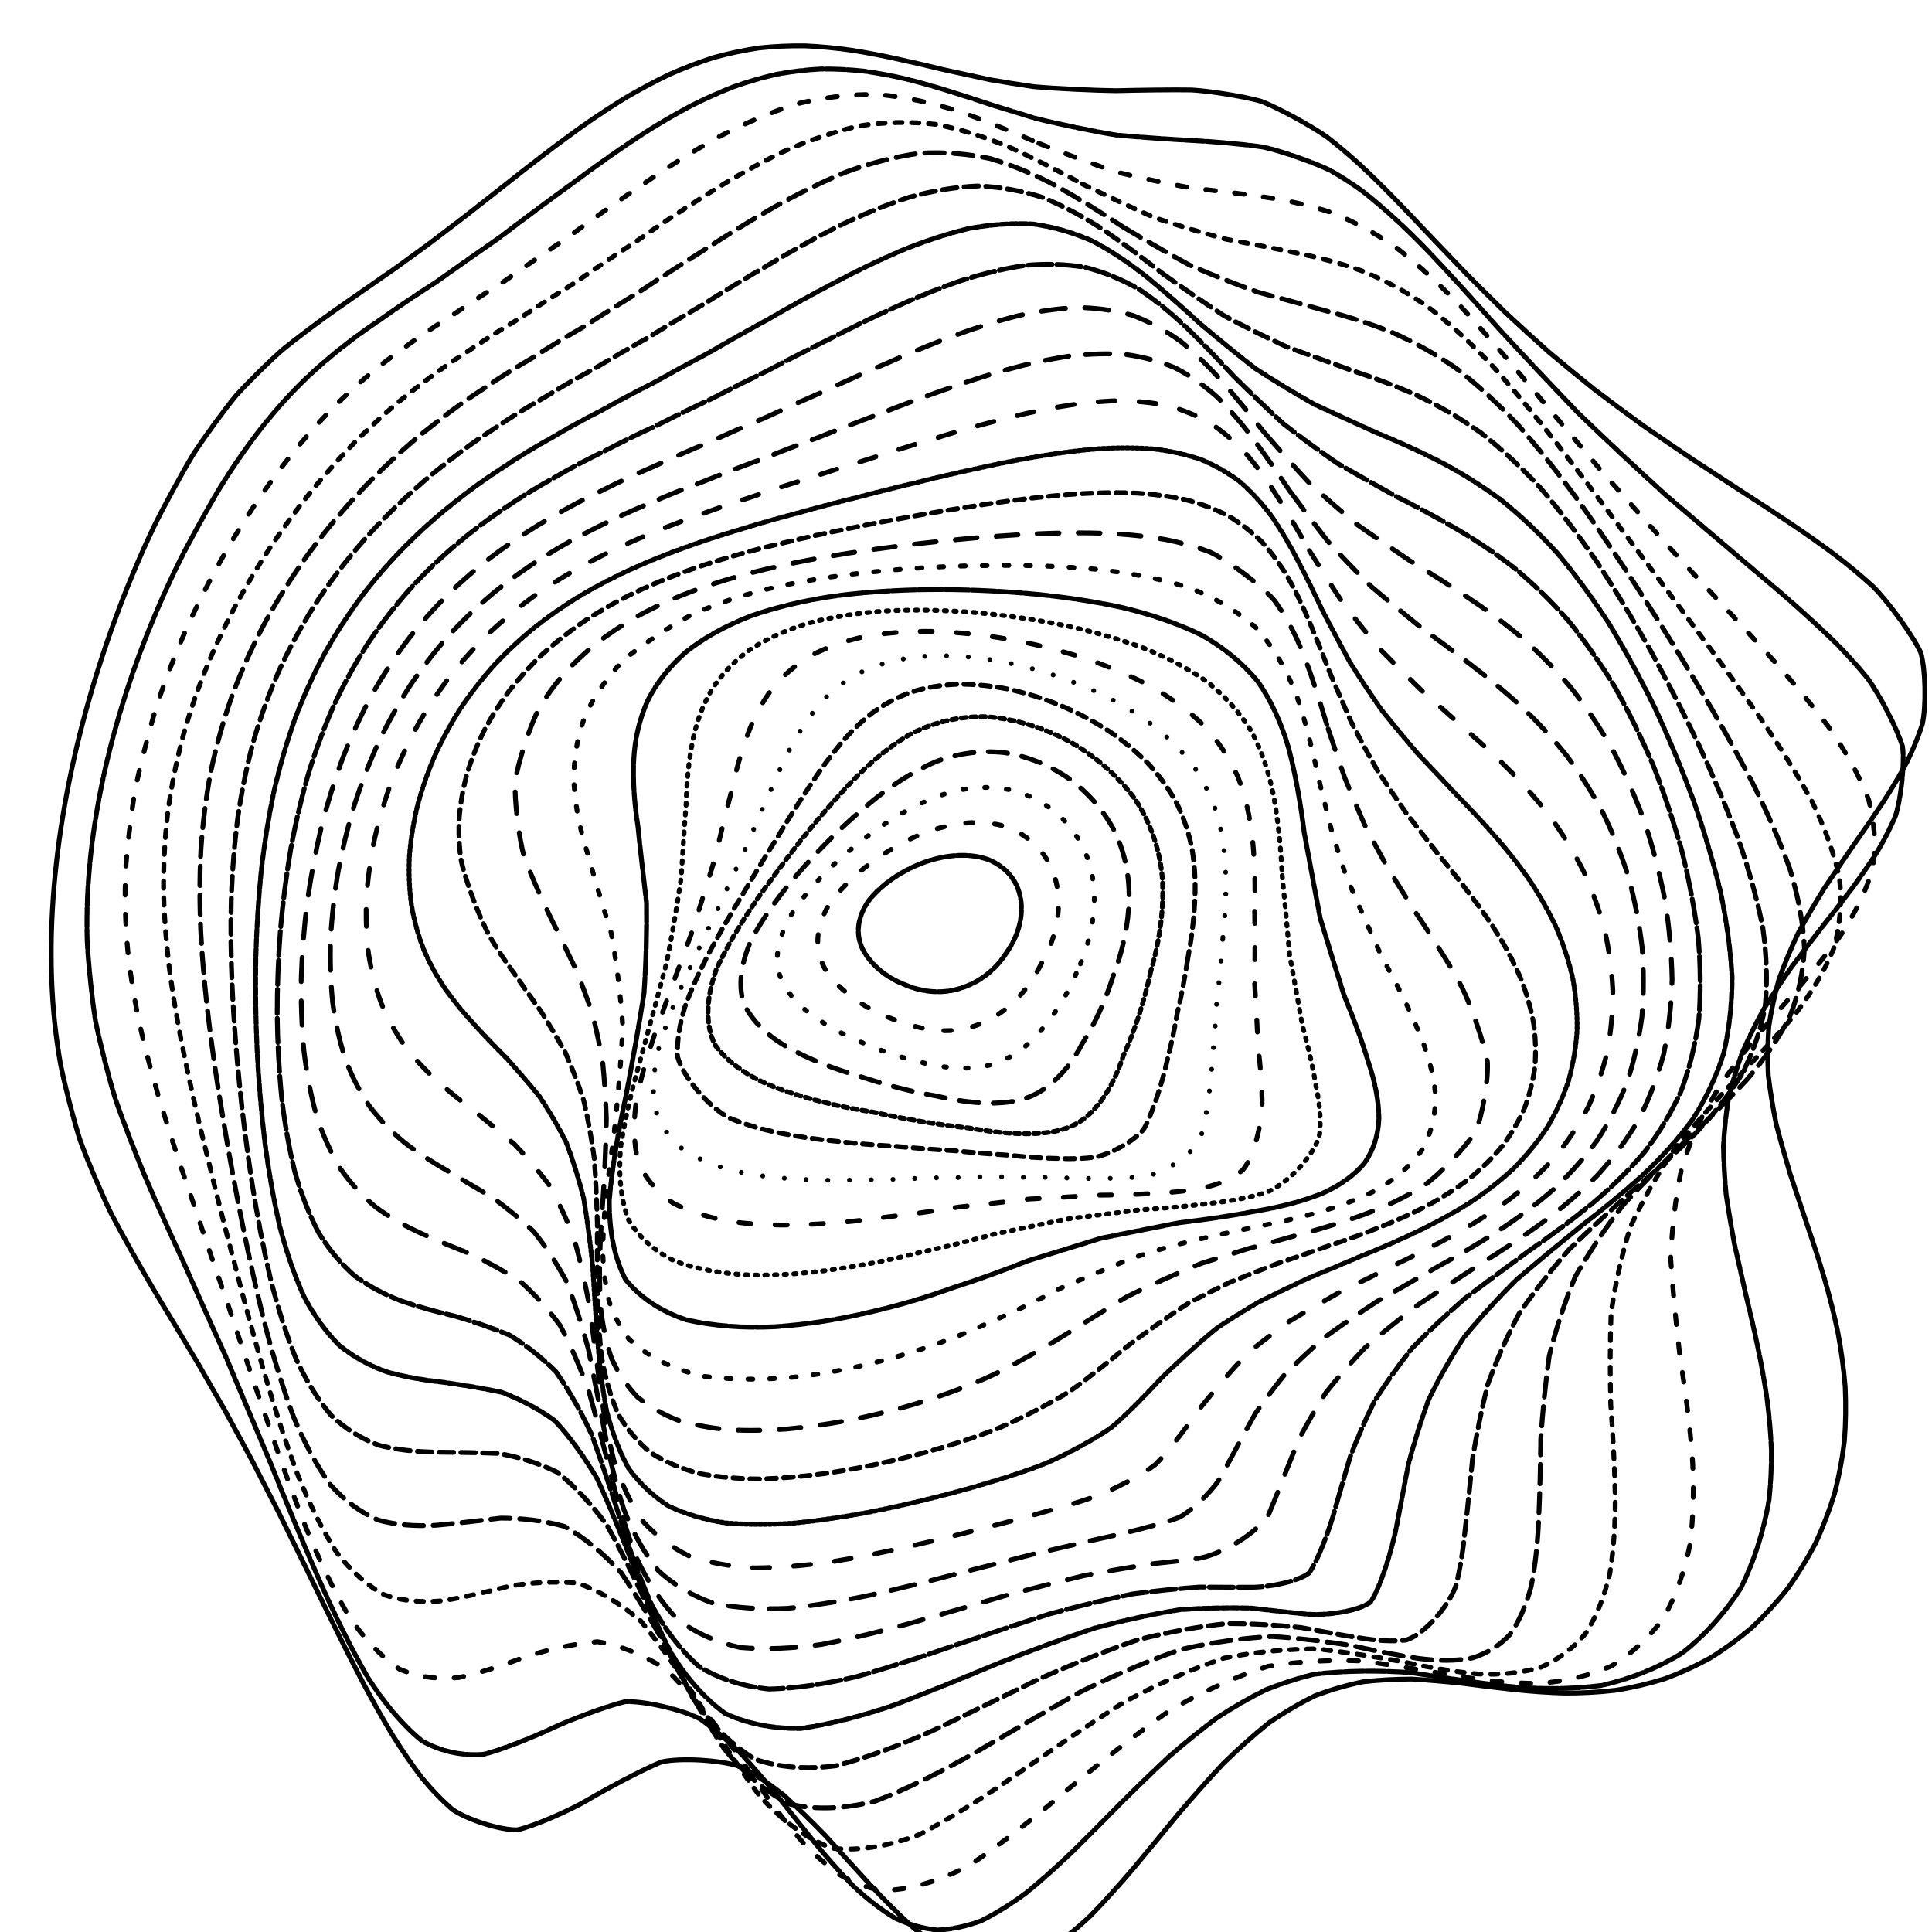 <svg xmlns="http://www.w3.org/2000/svg" version="1.1" xmlns:xlink="http://www.w3.org/1999/xlink" xmlns:svgjs="http://svgjs.dev/svgjs" viewBox="0 0 800 800"><defs><linearGradient x1="50%" y1="0%" x2="50%" y2="100%" id="ccchaos-grad"><stop stop-color="hsl(1.4, 100%, 67%)" stop-opacity="1" offset="0%"></stop><stop stop-color="hsl(167, 52%, 78%)" stop-opacity="1" offset="100%"></stop></linearGradient></defs><g stroke-width="2" stroke="url(#ccchaos-grad)" fill="none" stroke-linecap="round"><path d="M391.01 28.9C397.38 30.3 403.65 31.67 409.81 32.98 415.97 34.04 422.02 35.01 427.95 35.87 436.8 36.69 453.89 37.48 462.14 37.55 470.26 37.35 485.9 37.09 493.44 37.25 500.87 37.66 515.24 39.93 522.21 41.93 529.14 44.58 542.74 51.97 549.46 56.71 554 60.2 558.52 64.01 563.04 68.12 567.66 72.41 572.29 76.96 576.95 81.74 581.74 86.63 586.57 91.71 591.48 96.94 596.53 102.22 601.67 107.61 606.9 113.07 612.3 118.51 617.81 123.98 623.44 129.48 629.24 134.89 635.17 140.29 641.22 145.67 647.45 150.92 653.79 156.13 660.25 161.29 666.85 166.31 673.55 171.27 680.32 176.19 687.2 180.95 694.12 185.67 701.06 190.35 708.03 194.88 714.97 199.4 721.84 203.89 728.67 208.27 735.36 212.65 741.87 217.04 748.24 221.33 754.36 225.65 760.19 230.02 765.78 234.31 771.01 238.66 775.82 243.08 782.3 249.68 792.15 263.26 795.38 270.29 797.35 277.39 797.64 292.17 796.01 299.86 794.36 305.02 792.19 310.3 789.54 315.71 786.63 321.11 783.32 326.64 779.67 332.29 775.92 337.94 771.93 343.71 767.78 349.6 763.72 355.49 759.61 361.5 755.53 367.63 751.72 373.76 748.06 380.01 744.6 386.38 741.58 392.75 738.9 399.18 736.58 405.65 734.79 412.13 733.39 418.66 732.4 425.24 731.95 431.83 731.89 438.48 732.2 445.18 733 451.9 734.12 458.69 735.5 465.53 737.29 472.41 739.25 479.35 741.35 486.36 743.71 493.39 746.11 500.5 748.48 507.68 750.95 514.89 753.3 522.17 755.48 529.51 757.61 536.87 759.48 544.29 761.04 551.75 762.43 559.22 763.45 566.72 764.05 574.22 764.4 581.71 764.3 589.18 763.74 596.61 762.86 603.97 761.5 611.25 759.66 618.42 757.5 625.47 754.86 632.36 751.76 639.05 748.34 645.56 744.5 651.81 740.24 657.77 735.71 663.47 730.81 668.82 725.58 673.79 720.12 678.44 714.37 682.66 708.36 686.42 702.19 689.83 695.81 692.75 689.25 695.17 682.58 697.24 675.79 698.83 668.88 699.92 661.92 700.73 654.9 701.1 647.83 701.07 640.75 700.87 633.66 700.36 626.56 699.59 619.49 698.83 612.45 697.95 605.43 697.02 598.46 696.3 591.54 695.69 584.67 695.27 577.85 695.29 571.09 695.64 564.39 696.4 557.75 697.77 551.17 699.66 544.64 702.12 538.17 705.29 531.75 709.06 525.38 713.44 519.06 718.5 512.78 724.11 506.54 730.22 500.34 736.84 494.16 743.81 488.01 751.03 481.89 758.46 475.79 765.9 469.69 773.22 463.62 780.38 457.55 787.14 451.48 793.36 445.42 799.04 439.36 803.93 433.28 807.92 427.22 811.05 421.14 813.13 415.04 814.09 408.95 814.07 402.84 812.91 396.71 810.63 390.58 807.47 384.43 803.32 378.26 798.29 372.09 792.69 365.98 786.54 359.92 780.03 353.86 773.43 347.86 766.78 341.91 760.25 335.97 754.1 330.09 748.35 324.28 743.11 318.46 738.6 312.72 734.76 307.04 731.66 298.58 728.72 282.03 727.81 273.97 729.55 266 732.74 250.49 741.08 242.97 745.54 235.55 749.84 221.15 756.16 214.18 757.71 207.29 757.86 193.92 753.68 187.44 749.33 183.12 745.61 178.88 741.22 174.73 736.2 170.53 730.71 166.41 724.68 162.36 718.19 158.27 711.36 154.25 704.18 150.29 696.71 146.28 689.06 142.33 681.24 138.44 673.32 134.5 665.35 130.62 657.36 126.79 649.41 122.91 641.54 119.08 633.76 115.32 626.11 111.5 618.62 107.74 611.3 104.05 604.15 100.31 597.21 96.64 590.45 93.05 583.88 89.42 577.52 85.87 571.34 82.41 565.32 78.92 559.51 75.53 553.83 72.24 548.27 68.94 542.89 65.75 537.6 62.69 532.38 58.15 524.77 49.79 509.83 45.98 502.4 42.37 495.03 35.99 480.05 33.24 472.37 30.72 464.63 26.59 448.58 24.99 440.26 24.02 434.67 23.22 428.95 22.6 423.1 22.01 417.24 21.6 411.26 21.37 405.14 21.17 399.02 21.14 392.77 21.3 386.4 21.48 380.03 21.84 373.6 22.37 367.15 22.93 360.69 23.65 354.2 24.54 347.69 25.44 341.19 26.51 334.67 27.74 328.15 28.98 321.64 30.37 315.14 31.91 308.65 33.45 302.19 35.14 295.75 36.97 289.34 38.78 282.98 40.73 276.66 42.8 270.4 44.85 264.19 47.02 258.06 49.31 252.01 51.56 246.03 53.92 240.14 56.38 234.38 58.79 228.69 61.3 223.13 63.9 217.72 67.78 209.8 75.88 194.93 80.09 188.02 84.32 181.43 93.13 169.35 97.72 163.84 102.35 158.61 112.06 149.06 117.16 144.68 122.36 140.39 133.33 132.19 139.12 128.17 145.06 123.98 157.6 115.31 164.21 110.72 168.69 107.45 173.3 104.09 178.03 100.65 182.81 97.01 187.7 93.27 192.71 89.46 197.77 85.46 202.94 81.4 208.21 77.3 213.53 73.06 218.96 68.82 224.48 64.6 230.04 60.32 235.7 56.13 241.44 52.05 247.22 48 253.08 44.14 259.01 40.5 264.98 36.99 271.01 33.76 277.1 30.84 283.21 28.13 289.38 25.78 295.6 23.8 301.84 22.08 308.11 20.76 314.42 19.84 320.75 19.17 327.1 18.89 333.46 18.98 339.85 19.27 346.24 19.88 352.64 20.8 359.04 21.81 365.45 23.04 371.85 24.46 378.25 25.86 384.63 27.35 391 28.9" stroke-dasharray="7 0" transform="rotate(0, 400, 400)" opacity="0.94"></path><path d="M386.03 43.7C392.08 45.11 398.04 46.5 403.91 47.83 412.66 49.42 429.68 51.7 437.95 52.39 446.11 52.62 461.94 52.56 469.61 52.42 477.2 52.22 491.94 52.46 499.13 53.1 506.28 54.14 520.33 57.93 527.27 60.76 531.94 62.98 536.59 65.53 541.22 68.41 550.72 74.82 560.28 82.47 569.97 91.19 580.13 100.47 590.56 110.51 601.33 121.09 612.67 131.74 624.42 142.63 636.56 153.58 649.22 164.21 662.2 174.73 675.36 185.09 688.75 194.96 702.04 204.66 714.99 214.23 727.62 223.32 739.45 232.38 750.17 241.48 755.17 245.9 759.79 250.36 764.01 254.85 769.63 261.52 777.9 275.11 780.45 282.07 781.86 289.06 781.37 303.49 779.53 310.95 777.82 315.95 775.64 321.06 773.03 326.29 770.22 331.5 767.05 336.84 763.58 342.3 760.04 347.75 756.29 353.32 752.4 359.02 748.6 364.71 744.76 370.53 740.94 376.48 737.38 382.42 733.95 388.49 730.69 394.7 727.83 400.91 725.27 407.18 723.03 413.51 721.26 419.84 719.85 426.23 718.79 432.69 718.23 439.15 718.01 445.67 718.12 452.26 718.69 458.86 719.55 465.52 720.65 472.24 722.13 478.98 723.78 485.78 725.58 492.64 727.63 499.5 729.73 506.43 731.83 513.4 734.06 520.37 736.2 527.39 738.2 534.44 740.21 541.48 742 548.54 743.53 555.59 744.95 562.62 746.05 569.63 746.81 576.59 747.36 583.49 747.52 590.33 747.27 597.06 745.98 610.21 742.94 622.73 738.19 634.36 732.3 645.18 724.83 654.76 715.94 662.85 706.17 669.82 695.27 675.1 683.49 678.62 671.21 681.11 658.33 682.07 645.08 681.72 631.69 681.15 618.13 680.04 604.54 678.89 591.04 678.9 577.63 679.9 564.36 682.4 557.79 684.52 551.26 687.15 544.78 690.3 538.35 694.08 531.95 698.4 525.6 703.24 519.3 708.65 513.03 714.52 506.8 720.77 500.62 727.41 494.46 734.3 488.33 741.33 482.23 748.47 476.16 755.54 470.1 762.41 464.07 769.07 458.06 775.29 452.06 780.96 446.07 786.08 440.09 790.44 434.12 793.95 428.16 796.65 422.2 798.37 416.24 799.05 410.28 798.85 404.32 797.6 398.37 795.32 392.41 792.25 386.45 788.28 380.48 783.49 374.52 778.19 368.62 772.38 362.79 766.21 356.95 759.95 351.19 753.62 345.5 747.36 339.8 741.42 334.17 735.8 328.62 730.61 323.07 726.05 317.58 722.08 312.18 718.75 304.11 715.29 288.37 712.91 280.7 713.8 273.12 716.12 258.37 722.98 251.21 726.95 244.12 730.99 230.37 737.61 223.7 739.7 214.8 741 206.22 739.79 197.96 735.98 189.57 730.09 181.45 721.73 173.61 711.24 165.57 699.24 157.77 685.8 150.2 671.38 142.4 656.45 134.82 641.23 127.47 626.06 119.91 611.17 112.6 596.7 105.57 582.78 98.39 569.47 91.55 556.76 85.11 544.58 81.86 538.72 78.73 532.96 75.71 527.3 72.7 521.77 69.81 516.3 67.05 510.9 63.01 502.96 55.69 487.29 52.43 479.49 49.39 471.73 44.18 456.05 42.03 448.06 40.12 440.03 37.23 423.55 36.25 415.08 35.7 409.4 35.33 403.63 35.14 397.76 34.98 391.88 35.01 385.91 35.21 379.84 35.44 373.78 35.85 367.69 36.44 361.58 37.04 355.48 37.82 349.38 38.75 343.27 39.7 337.17 40.81 331.07 42.08 324.99 43.35 318.93 44.76 312.89 46.32 306.89 47.88 300.91 49.57 294.97 51.4 289.09 53.21 283.25 55.14 277.47 57.19 271.77 59.22 266.12 61.35 260.56 63.6 255.1 66.95 247.05 74.08 231.66 77.83 224.37 80.3 219.63 82.86 215.04 85.5 210.61 90.61 201.96 96.04 193.98 101.76 186.69 107.31 179.6 113.19 173.12 119.4 167.21 125.51 161.26 132.01 155.67 138.91 150.36 145.8 144.65 153.15 138.96 160.93 133.16 168.8 126.66 177.15 119.89 185.95 112.8 194.88 104.96 204.27 96.87 214.08 88.65 219.04 84.37 224.1 80.12 229.26 75.93 234.45 71.71 239.73 67.6 245.1 63.64 250.51 59.74 255.99 56.04 261.54 52.58 267.13 49.27 272.78 46.25 278.5 43.54 284.24 41.05 290.03 38.92 295.88 37.16 301.74 35.64 307.65 34.51 313.59 33.77 319.55 33.26 325.54 33.12 331.55 33.34 337.57 33.73 343.61 34.43 349.66 35.41 355.72 36.48 361.78 37.76 367.85 39.21 373.91 40.62 379.97 42.13 386.02 43.7" stroke-dasharray="8 1" transform="rotate(4.04, 400, 400)" opacity="0.18"></path><path d="M381.98 58.5C390.56 60.62 407.36 64.3 415.57 65.74 426.45 66.83 437.02 67.53 447.28 67.93 457.55 67.6 467.53 67.34 477.24 67.38 487.03 67.37 496.61 68.13 506.02 69.85 515.6 72.15 525.12 75.68 534.64 80.47 544.44 86.07 554.37 92.9 564.46 100.83 574.96 109.39 585.74 118.8 596.82 128.87 608.37 139.17 620.24 149.83 632.38 160.69 644.91 171.39 657.6 182.1 670.31 192.73 683.1 202.98 695.63 213.1 707.67 223.08 719.28 232.65 730.01 242.14 739.56 251.61 748.13 260.73 755.14 269.93 760.38 279.27 764.25 288.38 766.16 297.73 766.06 307.37 764.65 316.88 761.42 326.75 756.55 337.02 751 347.22 744.38 357.87 737.06 368.98 733.52 374.52 729.94 380.19 726.38 385.97 723.05 391.76 719.84 397.67 716.78 403.71 714.08 409.75 711.64 415.85 709.48 422.01 707.74 428.16 706.32 434.38 705.21 440.66 704.33 453.22 704.62 466.01 705.93 478.98 708.64 491.96 711.89 505.11 715.37 518.34 719.43 531.52 723.09 544.68 726.07 557.71 728.77 570.52 730.3 583 730.48 594.96 729.84 606.43 727.63 617.12 723.88 626.79 719.13 635.66 712.88 643.28 705.28 649.47 696.82 654.71 687.22 658.47 676.68 660.76 665.6 662.37 653.84 662.85 641.57 662.45 629.08 662.22 616.3 661.85 603.37 661.79 590.44 663.09 577.49 665.54 564.59 669.51 551.81 675.69 539.13 683.73 526.58 693.57 514.18 705.3 501.89 718.17 489.75 731.57 477.71 745.1 465.77 757.66 453.93 768.37 442.15 776.93 430.44 782.29 418.78 783.97 412.96 783.59 407.15 782.27 401.36 780.01 395.56 777.03 389.78 773.24 384 768.7 378.22 763.69 372.52 758.2 366.9 752.38 361.27 746.45 355.72 740.43 350.25 734.46 339.29 723.38 328.64 713.69 318.31 706.02 307.96 701.13 297.92 698.68 288.22 698.47 278.49 700.73 269.08 704.34 260 708.64 250.87 713.66 242.06 718.05 233.56 721.2 224.97 723.35 216.66 723.41 208.64 721.22 200.47 717.24 192.55 710.94 184.86 702.54 176.99 692.6 169.32 681.05 161.87 668.29 154.2 654.75 146.73 640.6 139.49 626.17 132.04 611.7 124.84 597.35 117.92 583.31 110.87 569.65 104.14 556.42 97.8 543.66 91.42 531.36 85.49 519.46 80.06 507.9 74.69 496.7 69.89 485.7 65.69 474.81 61.63 464.13 58.22 453.42 55.49 442.62 52.93 431.91 51.06 421.01 49.91 409.91 49.23 401.56 48.84 384.56 49.12 375.91 49.63 367.23 51.54 349.94 52.92 341.35 54.92 329.93 57.51 318.65 60.66 307.59 63.79 296.6 67.42 285.89 71.51 275.54 75.49 265.33 79.87 255.56 84.6 246.29 89.16 237.21 94.04 228.68 99.21 220.75 104.17 213 109.41 205.83 114.94 199.25 120.27 192.72 125.9 186.67 131.84 181.04 137.66 175.22 143.83 169.63 150.36 164.16 156.86 158.2 163.76 152.16 171.07 145.94 178.41 139.02 186.2 131.83 194.42 124.35 202.72 116.23 211.46 107.95 220.61 99.64 229.86 91.07 239.5 82.83 249.49 75.13 259.58 67.81 270 61.46 280.67 56.3 291.42 52.02 302.41 49.15 313.56 47.78 324.77 47.28 336.11 48.1 347.53 50.07 353.25 51.19 358.99 52.5 364.73 53.97 370.47 55.4 376.22 56.92 381.97 58.49" stroke-dasharray="4 8" transform="rotate(8.08, 400, 400)" opacity="0.66"></path><path d="M379.13 73.29C390.07 75.99 400.78 78.49 411.26 80.64 421.73 81.84 431.98 82.64 441.99 83.14 452.02 82.89 461.86 82.65 471.52 82.62 481.26 82.45 490.89 82.93 500.43 84.24 510.15 86 519.87 88.88 529.64 92.92 539.69 97.72 549.88 103.7 560.25 110.78 570.97 118.53 581.94 127.19 593.15 136.6 604.72 146.36 616.52 156.61 628.48 167.18 640.68 177.75 652.91 188.44 665.02 199.16 677.06 209.63 688.72 220.04 699.78 230.35 710.34 240.31 719.94 250.2 728.36 260.03 735.81 269.55 741.77 279.09 746.06 288.69 749.11 298.06 750.37 307.58 749.81 317.31 748.14 326.89 744.85 336.75 740.1 346.94 734.82 357.04 728.6 367.52 721.77 378.39 715.31 389.23 708.9 400.51 702.87 412.23 698.13 423.96 694.35 435.87 691.65 447.93 690.56 460.01 690.5 472.23 691.35 484.53 693.51 496.82 696.19 509.15 699.12 521.42 702.67 533.58 705.95 545.58 708.69 557.27 711.31 568.68 712.95 579.61 713.46 589.87 713.31 599.63 711.8 608.51 708.9 616.33 705.15 623.46 700.01 629.37 693.59 634 686.39 637.91 678.05 640.59 668.75 642.12 658.9 643.32 648.29 643.75 637.1 643.7 625.62 644.12 613.75 644.73 601.63 645.92 589.42 648.55 577.09 652.4 564.73 657.72 552.41 665.03 540.13 673.95 527.93 684.35 515.82 696.23 503.8 708.88 491.9 721.72 480.09 734.4 468.38 745.94 456.78 755.58 445.23 763.13 433.77 767.68 422.4 768.83 411.06 767.09 399.78 761.99 388.58 753.9 377.39 744.13 366.51 733.03 355.97 721.52 345.41 710.85 335.16 701.3 325.24 693.43 315.29 688.03 305.65 684.78 296.34 683.59 286.98 684.75 277.93 687.3 269.19 690.7 260.38 695.06 251.85 699.14 243.62 702.4 235.28 705.07 227.19 706.08 219.35 705.2 211.36 702.86 203.59 698.41 196.03 691.98 188.28 684.09 180.73 674.53 173.37 663.59 165.81 651.73 158.45 639 151.3 625.71 143.97 612.12 136.88 598.38 130.07 584.69 123.14 571.14 116.53 557.83 110.31 544.86 104.06 532.2 98.24 519.87 92.92 507.89 87.67 496.2 82.96 484.76 78.86 473.52 74.9 462.47 71.57 451.52 68.91 440.62 66.44 429.81 64.65 418.96 63.57 408.05 62.68 397.17 62.49 386.18 63.03 375.1 63.71 364.02 65.07 353.1 67.06 342.39 69.11 331.69 71.75 321.23 74.92 311.06 78.06 300.95 81.69 291.18 85.74 281.81 89.68 272.54 93.99 263.72 98.64 255.41 103.11 247.2 107.88 239.51 112.93 232.36 117.75 225.27 122.85 218.67 128.2 212.53 133.35 206.33 138.77 200.47 144.48 194.88 150.04 189 155.92 183.21 162.12 177.43 168.26 171.13 174.76 164.67 181.64 158 188.52 150.68 195.8 143.1 203.47 135.31 211.2 126.99 219.33 118.61 227.85 110.31 236.44 101.91 245.41 93.92 254.71 86.58 264.09 79.7 273.79 73.82 283.76 69.15 293.79 65.34 304.07 62.9 314.53 61.88 325.04 61.67 335.71 62.69 346.49 64.78 357.29 67.11 368.18 70.03 379.12 73.29" stroke-dasharray="3 4" transform="rotate(12.12, 400, 400)" opacity="0.46"></path><path d="M377.67 88.09C388.09 90.79 398.36 93.32 408.47 95.53 418.57 96.82 428.53 97.74 438.33 98.35 448.16 98.2 457.88 98.02 467.49 97.96 477.2 97.69 486.86 97.95 496.5 98.9 506.3 100.2 516.17 102.48 526.11 105.82 536.29 109.83 546.63 114.96 557.13 121.16 567.92 128.03 578.91 135.85 590.07 144.48 601.49 153.54 613.03 163.19 624.63 173.28 636.34 183.51 647.96 193.98 659.33 204.58 670.53 215.06 681.24 225.57 691.26 236.03 700.74 246.26 709.24 256.44 716.55 266.55 722.96 276.41 727.94 286.25 731.36 296.11 733.68 305.76 734.38 315.5 733.45 325.36 731.57 335.08 728.27 344.99 723.69 355.14 718.69 365.21 712.88 375.56 706.53 386.23 700.55 396.86 694.6 407.84 688.96 419.17 684.48 430.49 680.84 441.92 678.12 453.4 676.84 464.87 676.46 476.39 676.9 487.87 678.55 499.3 680.68 510.64 683.08 521.79 686.12 532.8 688.99 543.49 691.45 553.74 693.9 563.7 695.56 573.05 696.27 581.66 696.48 589.8 695.52 597.04 693.34 603.26 690.44 608.92 686.29 613.49 680.94 616.97 674.89 619.98 667.75 622.04 659.65 623.26 651.01 624.45 641.58 625.22 631.51 625.84 621.1 627.16 610.23 628.9 599.02 631.38 587.66 635.32 576.09 640.46 564.4 646.96 552.7 655.19 540.95 664.76 529.23 675.47 517.56 687.3 505.93 699.56 494.39 711.71 482.91 723.48 471.51 733.98 460.22 742.58 448.98 749.18 437.82 752.98 426.76 753.65 415.73 751.73 404.78 746.78 393.93 739.1 383.08 729.92 372.56 719.47 362.38 708.57 352.17 698.32 342.29 688.96 332.72 681 323.12 675.17 313.83 671.23 304.84 669.15 295.8 669.26 287.04 670.76 278.58 673.21 270.03 676.78 261.74 680.37 253.71 683.49 245.56 686.38 237.65 688.01 229.96 688.11 222.11 687.09 214.46 684.24 207.01 679.59 199.37 673.63 191.91 666.01 184.64 656.97 177.19 646.94 169.92 635.87 162.87 624.02 155.65 611.7 148.68 598.96 141.98 586.05 135.19 573.06 128.71 560.11 122.61 547.33 116.51 534.71 110.83 522.32 105.63 510.21 100.52 498.3 95.94 486.64 91.94 475.22 88.1 463.96 84.87 452.86 82.31 441.91 79.94 431.05 78.24 420.26 77.24 409.54 76.44 398.84 76.33 388.17 76.94 377.53 77.7 366.89 79.12 356.53 81.15 346.46 83.26 336.4 85.92 326.66 89.09 317.27 92.25 307.91 95.86 298.94 99.87 290.39 103.78 281.89 108.04 273.83 112.61 266.25 117.01 258.7 121.69 251.61 126.62 244.98 131.34 238.3 136.31 232.02 141.5 226.09 146.5 219.97 151.75 214.08 157.25 208.34 162.59 202.24 168.22 196.13 174.15 189.96 179.97 183.24 186.13 176.35 192.62 169.25 199.08 161.57 205.91 153.69 213.1 145.67 220.3 137.26 227.88 128.89 235.82 120.72 243.81 112.57 252.15 104.94 260.81 98.03 269.54 91.63 278.57 86.27 287.88 82.11 297.23 78.77 306.84 76.76 316.65 76.08 326.5 76.14 336.53 77.33 346.72 79.52 356.91 81.91 367.24 84.84 377.66 88.08" stroke-dasharray="8 4" transform="rotate(16.16, 400, 400)" opacity="0.90"></path><path d="M377.7 102.88C387.65 105.59 397.51 108.13 407.27 110.38 417.05 111.77 426.73 112.81 436.33 113.54 445.98 113.52 455.57 113.42 465.12 113.38 474.76 113.06 484.41 113.15 494.09 113.82 503.91 114.72 513.82 116.48 523.83 119.17 534.03 122.44 544.38 126.75 554.86 132.07 565.55 138.03 576.39 144.95 587.32 152.69 598.41 160.93 609.54 169.83 620.61 179.27 631.69 188.94 642.56 198.97 653.09 209.23 663.37 219.51 673.09 229.89 682.06 240.32 690.46 250.61 697.89 260.9 704.15 271.15 709.57 281.22 713.66 291.26 716.31 301.3 718 311.17 718.23 321.08 717 331.04 714.98 340.89 711.71 350.85 707.33 360.95 702.63 370.99 697.22 381.22 691.33 391.66 685.81 402.07 680.3 412.72 675.05 423.61 670.84 434.49 667.32 445.35 664.61 456.16 663.17 466.96 662.52 477.67 662.59 488.22 663.76 498.71 665.38 508.98 667.27 518.93 669.81 528.73 672.24 538.1 674.38 546.94 676.61 555.49 678.19 563.39 678.99 570.51 679.18 580.19 673.45 594.44 667.4 599.02 662.39 601.56 656.35 603.42 649.38 604.74 641.9 606.29 633.62 607.7 624.68 609.21 615.38 611.57 605.56 614.51 595.32 618.27 584.9 623.41 574.19 629.68 563.29 637.14 552.32 646.06 541.24 656.03 530.12 666.84 519 678.42 507.88 690.14 496.8 701.51 485.75 712.32 474.76 721.79 463.85 729.37 452.97 735.08 442.17 738.18 431.47 738.43 420.79 736.36 410.18 731.57 399.68 724.31 389.18 715.69 379 705.88 369.15 695.59 359.29 685.79 349.73 676.67 340.47 668.68 331.18 662.54 322.18 658.02 313.47 655.15 304.7 654.29 296.19 654.77 287.94 656.26 279.61 658.95 271.51 661.89 263.65 664.66 255.67 667.49 247.89 669.43 240.32 670.2 232.59 670.17 225.05 668.61 217.69 665.48 210.15 661.23 202.79 655.43 195.6 648.23 188.26 640.07 181.09 630.77 174.14 620.55 167.06 609.74 160.21 598.34 153.64 586.54 147 574.51 140.67 562.32 134.72 550.13 128.78 537.94 123.25 525.85 118.2 513.95 113.25 502.15 108.81 490.55 104.95 479.18 101.24 467.91 98.14 456.84 95.69 445.96 93.43 435.15 91.84 424.49 90.92 413.98 90.21 403.49 90.18 393.12 90.85 382.88 91.68 372.64 93.15 362.75 95.21 353.24 97.35 343.72 100.03 334.57 103.19 325.82 106.35 317.07 109.93 308.72 113.9 300.79 117.77 292.87 121.98 285.36 126.47 278.27 130.81 271.15 135.41 264.42 140.24 258.05 144.87 251.57 149.74 245.37 154.81 239.41 159.68 233.19 164.79 227.1 170.12 221.07 175.28 214.64 180.69 208.14 186.37 201.53 191.94 194.41 197.8 187.11 203.96 179.64 210.06 171.68 216.49 163.6 223.25 155.48 229.99 147.09 237.08 138.86 244.51 130.93 251.95 123.14 259.72 115.94 267.81 109.52 275.93 103.66 284.35 98.84 293.06 95.19 301.78 92.34 310.77 90.73 319.99 90.37 329.22 90.68 338.67 92.04 348.3 94.31 357.93 96.74 367.74 99.67 377.69 102.88" stroke-dasharray="6 3" transform="rotate(20.2, 400, 400)" opacity="0.92"></path><path d="M379.21 117.68C388.73 120.37 398.21 122.93 407.65 125.22 417.1 126.7 426.53 127.85 435.92 128.7 445.36 128.83 454.8 128.84 464.25 128.86 473.77 128.54 483.35 128.54 492.98 128.99 502.74 129.57 512.58 130.88 522.52 133 532.62 135.58 542.82 139.12 553.12 143.59 563.57 148.65 574.09 154.62 584.63 161.44 595.24 168.76 605.8 176.79 616.21 185.42 626.55 194.37 636.59 203.76 646.2 213.47 655.51 223.31 664.21 233.35 672.13 243.51 679.49 253.64 685.88 263.82 691.17 274.01 695.69 284.11 698.97 294.19 700.94 304.26 702.09 314.22 701.92 324.18 700.48 334.16 698.38 344.05 695.18 353.99 691.02 364 686.63 373.95 681.61 384.01 676.18 394.17 671.1 404.32 666.02 414.59 661.14 424.97 657.18 435.36 653.81 445.61 651.12 455.69 649.55 465.75 648.67 475.61 648.4 485.2 649.13 494.73 650.28 503.92 651.69 512.7 653.73 521.34 655.72 529.47 657.5 537.02 660.18 547.66 662.16 564.94 660.86 571.43 657.94 576.82 646.42 584.32 637.97 587.1 631.57 589.27 624.4 591.53 616.54 594.07 608.34 597.52 599.58 601.63 590.36 606.57 580.93 612.76 571.14 619.96 561.1 628.15 550.96 637.51 540.64 647.66 530.21 658.35 519.75 669.51 509.23 680.57 498.71 691.08 488.19 700.91 477.69 709.35 467.24 715.96 456.8 720.82 446.42 723.29 436.11 723.16 425.82 720.99 415.59 716.36 405.45 709.51 395.31 701.45 385.48 692.27 375.95 682.58 366.41 673.25 357.15 664.41 348.19 656.49 339.18 650.11 330.44 645.12 321.97 641.57 313.43 639.84 305.14 639.36 297.08 639.89 288.93 641.66 281 643.84 273.28 646.08 265.44 648.62 257.78 650.59 250.31 651.71 242.7 652.34 235.26 651.74 227.98 649.82 220.55 647.02 213.29 642.83 206.2 637.32 198.97 630.94 191.93 623.4 185.09 614.89 178.16 605.73 171.46 595.85 165.03 585.41 158.57 574.64 152.41 563.53 146.63 552.25 140.87 540.86 135.53 529.43 130.64 518.05 125.87 506.7 121.6 495.45 117.89 484.38 114.34 473.36 111.39 462.51 109.05 451.86 106.93 441.26 105.44 430.83 104.61 420.59 104 410.37 104.04 400.32 104.76 390.45 105.64 380.59 107.15 371.12 109.22 362.06 111.38 352.98 114.06 344.3 117.21 336.03 120.35 327.73 123.9 319.83 127.82 312.32 131.65 304.78 135.8 297.6 140.23 290.79 144.5 283.88 149.03 277.29 153.78 270.97 158.33 264.47 163.11 258.17 168.07 252.02 172.84 245.57 177.83 239.17 183.01 232.76 188.03 225.95 193.27 219.05 198.75 212.02 204.09 204.54 209.71 196.92 215.59 189.17 221.38 181.06 227.48 172.91 233.86 164.8 240.21 156.58 246.88 148.6 253.85 141.01 260.81 133.67 268.09 126.97 275.66 121.1 283.24 115.81 291.12 111.55 299.28 108.42 307.44 106.04 315.87 104.83 324.54 104.77 333.22 105.32 342.13 106.81 351.25 109.14 360.37 111.6 369.69 114.5 379.21 117.68" stroke-dasharray="3 1" transform="rotate(24.24, 400, 400)" opacity="0.51"></path><path d="M382.12 132.48C391.22 135.15 400.34 137.7 409.46 140.02 418.59 141.59 427.75 142.86 436.91 143.84 446.12 144.12 455.36 144.26 464.64 144.37 474 144.1 483.42 144.06 492.9 144.37 502.48 144.71 512.15 145.65 521.88 147.29 531.73 149.27 541.66 152.1 551.62 155.78 561.67 159.96 571.73 165.01 581.73 170.88 591.74 177.23 601.61 184.32 611.25 192.03 620.75 200.11 629.9 208.7 638.55 217.68 646.87 226.87 654.55 236.35 661.45 246.01 667.81 255.75 673.24 265.6 677.63 275.52 681.33 285.41 683.91 295.33 685.29 305.25 685.98 315.11 685.5 324.97 683.9 334.82 681.77 344.62 678.69 354.42 674.77 364.22 670.69 374 666.07 383.8 661.08 393.61 656.43 403.42 651.76 413.26 647.23 423.1 643.52 432.94 640.3 442.54 637.65 451.87 635.99 461.19 634.89 470.2 634.33 478.86 634.67 487.46 635.38 495.64 636.34 503.37 637.9 510.97 639.46 518.03 640.87 524.52 643.13 533.66 645.05 548.46 644.15 554.12 641.94 559.11 632.59 567.1 625.49 570.79 620.08 573.76 613.93 576.97 607.11 580.59 599.96 585.1 592.23 590.29 584.02 596.24 575.59 603.29 566.76 611.18 557.62 619.86 548.36 629.43 538.87 639.52 529.2 649.9 519.49 660.5 509.65 670.79 499.76 680.38 489.86 689.21 479.92 696.66 469.99 702.35 460.06 706.43 450.15 708.31 440.29 707.86 430.43 705.61 420.61 701.16 410.86 694.72 401.1 687.19 391.62 678.63 382.42 669.53 373.2 660.7 364.25 652.19 355.55 644.39 346.82 637.89 338.32 632.53 330.07 628.41 321.75 625.9 313.65 624.54 305.77 624.15 297.79 624.99 290.01 626.34 282.42 627.92 274.72 629.98 267.18 631.74 259.81 632.93 252.32 633.91 244.99 633.94 237.81 632.91 230.5 631.24 223.36 628.37 216.38 624.33 209.3 619.55 202.39 613.66 195.7 606.8 188.94 599.31 182.41 591.02 176.16 582.08 169.89 572.74 163.94 562.94 158.34 552.82 152.8 542.51 147.66 532.01 142.97 521.45 138.4 510.83 134.32 500.22 130.78 489.69 127.41 479.17 124.61 468.76 122.41 458.51 120.42 448.29 119.05 438.22 118.32 428.33 117.79 418.46 117.9 408.77 118.67 399.27 119.6 389.77 121.13 380.67 123.2 371.98 125.37 363.27 128.03 354.95 131.14 347 134.25 339.03 137.76 331.41 141.62 324.14 145.4 316.8 149.49 309.77 153.84 303.03 158.06 296.17 162.52 289.54 167.18 283.1 171.67 276.46 176.37 269.93 181.24 263.48 185.93 256.73 190.81 249.97 195.88 243.17 200.77 236 205.87 228.74 211.18 221.36 216.35 213.62 221.76 205.79 227.41 197.9 232.95 189.77 238.77 181.68 244.84 173.74 250.86 165.8 257.16 158.19 263.74 151.06 270.29 144.24 277.14 138.11 284.26 132.83 291.38 128.13 298.77 124.44 306.44 121.82 314.1 119.9 322.03 119.06 330.22 119.28 338.39 120.03 346.82 121.65 355.47 124.02 364.12 126.48 373 129.35 382.11 132.47" stroke-dasharray="10 2" transform="rotate(28.28, 400, 400)" opacity="0.26"></path><path d="M386.21 147.27C394.92 149.91 403.68 152.45 412.47 154.79 421.28 156.44 430.14 157.81 439.04 158.93 447.97 159.37 456.96 159.67 466.01 159.9 475.11 159.71 484.28 159.69 493.5 159.93 502.8 160.1 512.17 160.77 521.57 162.01 531.05 163.49 540.55 165.7 550.05 168.66 559.57 172.04 569.04 176.21 578.39 181.14 587.68 186.53 596.77 192.63 605.57 199.37 614.18 206.49 622.39 214.15 630.07 222.27 637.41 230.64 644.1 239.36 650.03 248.34 655.45 257.46 659.99 266.76 663.57 276.18 666.55 285.65 668.5 295.18 669.39 304.74 669.7 314.3 668.99 323.87 667.3 333.42 665.18 342.95 662.25 352.47 658.58 361.95 654.82 371.41 650.59 380.85 646.02 390.24 641.78 399.62 637.5 408.96 633.32 418.21 629.86 427.47 626.8 436.41 624.19 445.02 622.46 453.61 621.2 461.82 620.39 469.64 620.38 477.4 620.69 484.72 621.23 491.56 622.9 501.42 626.31 518.3 627.39 525.27 626.77 536.84 617.99 551.34 612.06 556.18 607.53 560.03 602.29 564.21 596.41 568.84 590.24 574.32 583.5 580.41 576.26 587.18 568.81 594.86 560.94 603.2 552.71 612.11 544.36 621.65 535.72 631.5 526.86 641.39 517.94 651.3 508.85 660.74 499.64 669.39 490.41 677.23 481.1 683.71 471.75 688.53 462.39 691.89 453.01 693.25 443.63 692.53 434.26 690.22 424.88 685.96 415.54 679.92 406.2 672.92 397.09 664.96 388.23 656.46 379.35 648.13 370.69 639.99 362.27 632.37 353.81 625.83 345.56 620.21 337.52 615.64 329.43 612.47 321.52 610.31 313.8 609.07 306.01 609 298.38 609.5 290.92 610.34 283.37 611.78 275.97 613.13 268.72 614.15 261.37 615.18 254.16 615.53 247.11 615.07 239.95 614.2 232.95 612.35 226.12 609.49 219.2 606.06 212.47 601.62 205.96 596.25 199.4 590.33 193.07 583.59 187.03 576.16 180.99 568.32 175.26 559.93 169.88 551.11 164.57 542.05 159.66 532.7 155.19 523.16 150.84 513.5 146.97 503.75 143.62 493.98 140.45 484.17 137.82 474.4 135.77 464.71 133.92 455.03 132.67 445.45 132.03 436.01 131.6 426.58 131.77 417.3 132.58 408.18 133.54 399.06 135.08 390.31 137.15 381.92 139.3 373.52 141.93 365.46 144.99 357.74 148.06 349.97 151.51 342.51 155.3 335.33 159.02 328.08 163.04 321.06 167.31 314.26 171.47 307.33 175.85 300.55 180.43 293.9 184.86 287.03 189.47 280.23 194.26 273.45 198.88 266.39 203.67 259.3 208.64 252.15 213.43 244.7 218.42 237.17 223.59 229.57 228.62 221.7 233.86 213.8 239.32 205.93 244.66 197.92 250.24 190.05 256.06 182.41 261.8 174.87 267.8 167.74 274.05 161.15 280.25 154.92 286.73 149.42 293.47 144.75 300.18 140.66 307.16 137.52 314.4 135.41 321.63 133.92 329.12 133.43 336.86 133.91 344.59 134.83 352.57 136.55 360.8 138.94 369.02 141.38 377.49 144.21 386.2 147.27" stroke-dasharray="10 8" transform="rotate(32.32, 400, 400)" opacity="0.36"></path><path d="M391.22 162.07C399.55 164.66 407.95 167.18 416.4 169.53 424.86 171.24 433.39 172.72 441.97 173.96 450.57 174.58 459.25 175.03 467.97 175.4 476.74 175.35 485.57 175.39 494.43 175.61 503.34 175.7 512.29 176.18 521.24 177.13 530.23 178.21 539.2 179.9 548.1 182.24 556.99 184.9 565.77 188.27 574.37 192.33 582.87 196.78 591.12 201.92 599.03 207.67 606.73 213.79 613.99 220.46 620.72 227.61 627.1 235.04 632.85 242.86 637.87 251 642.42 259.33 646.17 267.89 649.03 276.62 651.37 285.45 652.79 294.4 653.29 303.4 653.29 312.46 652.42 321.54 650.68 330.61 648.63 339.71 645.86 348.78 642.46 357.79 639.02 366.82 635.17 375.78 631.02 384.65 627.16 393.53 623.26 402.31 619.41 410.96 616.19 419.61 613.29 427.91 610.75 435.83 608.97 443.74 607.58 451.26 606.55 458.35 606.24 465.41 606.2 472.03 606.35 478.19 607.4 487.11 609.74 502.54 610.5 509.1 610.93 515.3 609.01 526.36 606.4 531.62 602.78 537.43 591.81 550.76 584.55 558.83 579.27 565.09 573.44 571.89 567.11 579.24 560.58 587.3 553.63 595.83 546.3 604.73 538.84 614.05 531.06 623.45 523.03 632.72 514.92 641.84 506.6 650.38 498.12 658.07 489.61 664.94 480.96 670.5 472.23 674.51 463.49 677.21 454.68 678.12 445.82 677.16 436.97 674.83 428.09 670.77 419.19 665.12 410.29 658.64 401.58 651.26 393.07 643.35 384.56 635.53 376.23 627.79 368.09 620.43 359.92 613.92 351.93 608.15 344.12 603.23 336.26 599.52 328.57 596.69 321.03 594.67 313.44 593.74 305.98 593.4 298.68 593.46 291.3 594.19 284.06 594.98 276.96 595.64 269.77 596.48 262.73 596.87 255.83 596.69 248.86 596.29 242.04 595.13 235.39 593.15 228.68 590.75 222.16 587.49 215.86 583.4 209.54 578.85 203.45 573.53 197.64 567.51 191.86 561.11 186.39 554.12 181.26 546.64 176.22 538.91 171.56 530.79 167.32 522.38 163.22 513.84 159.58 505.09 156.44 496.23 153.47 487.3 151.02 478.32 149.13 469.33 147.43 460.33 146.3 451.36 145.76 442.45 145.42 433.56 145.65 424.73 146.49 416.02 147.48 407.31 149.02 398.9 151.05 390.79 153.18 382.67 155.77 374.82 158.76 367.25 161.77 359.63 165.15 352.25 168.85 345.08 172.5 337.83 176.43 330.76 180.62 323.83 184.7 316.77 189 309.81 193.5 302.91 197.85 295.83 202.39 288.76 207.1 281.69 211.64 274.39 216.35 267.06 221.23 259.67 225.94 252.06 230.83 244.4 235.88 236.73 240.8 228.89 245.9 221.09 251.19 213.39 256.37 205.66 261.76 198.15 267.36 190.95 272.88 183.93 278.62 177.37 284.6 171.39 290.52 165.81 296.69 160.95 303.09 156.91 309.46 153.42 316.08 150.83 322.95 149.19 329.79 148.11 336.89 147.94 344.24 148.64 351.57 149.72 359.15 151.5 366.98 153.9 374.8 156.32 382.88 159.08 391.21 162.06" stroke-dasharray="10 7" transform="rotate(36.36, 400, 400)" opacity="0.12"></path><path d="M396.82 176.86C404.77 179.4 412.79 181.89 420.86 184.23 428.95 186.01 437.11 187.58 445.31 188.93 453.54 189.71 461.83 190.34 470.15 190.87 478.51 190.97 486.9 191.11 495.3 191.38 503.73 191.46 512.16 191.83 520.55 192.57 528.95 193.36 537.29 194.65 545.51 196.47 553.68 198.53 561.7 201.2 569.49 204.48 577.16 208.08 584.54 212.3 591.54 217.1 598.33 222.23 604.67 227.9 610.47 234.05 615.95 240.48 620.82 247.32 625 254.52 628.78 261.91 631.81 269.59 634.05 277.49 635.85 285.51 636.84 293.7 637.01 301.99 636.79 310.36 635.81 318.79 634.09 327.23 632.12 335.72 629.55 344.2 626.43 352.63 623.3 361.08 619.81 369.47 616.06 377.76 612.58 386.06 609.03 394.25 605.5 402.28 602.52 410.32 599.78 418 597.33 425.31 595.53 432.61 594.03 439.53 592.83 446.05 592.08 455.61 592.19 472.66 592.67 480.2 593.49 487.39 594.09 500.34 593.5 506.34 592.34 512.57 587.11 525.63 582.93 532.91 579.75 538.38 575.99 544.2 571.69 550.43 567.18 557.26 562.15 564.53 556.65 572.21 550.98 580.4 544.88 588.89 538.4 597.56 531.8 606.45 524.86 615.27 517.64 623.8 510.34 632.06 502.79 639.68 495.05 646.4 487.27 652.34 479.32 657.03 471.24 660.3 463.14 662.4 454.93 662.91 446.64 661.76 438.34 659.44 429.98 655.59 421.55 650.33 413.13 644.34 404.86 637.53 396.74 630.2 388.61 622.9 380.63 615.6 372.8 608.53 364.95 602.14 357.25 596.32 349.69 591.17 342.1 587.03 334.64 583.64 327.32 580.95 319.95 579.25 312.71 578.11 305.6 577.4 298.43 577.38 291.38 577.52 284.47 577.67 277.5 578.13 270.66 578.33 263.96 578.15 257.22 577.93 250.62 577.15 244.2 575.73 237.74 574.06 231.48 571.68 225.43 568.58 219.38 565.15 213.57 561.02 208.03 556.22 202.54 551.12 197.35 545.43 192.51 539.22 187.75 532.77 183.37 525.88 179.39 518.64 175.56 511.25 172.16 503.58 169.24 495.7 166.49 487.75 164.23 479.64 162.5 471.45 160.96 463.22 159.96 454.94 159.51 446.65 159.25 438.35 159.54 430.05 160.4 421.78 161.41 413.51 162.93 405.46 164.93 397.63 167.02 389.79 169.54 382.14 172.45 374.7 175.39 367.21 178.68 359.88 182.27 352.71 185.83 345.46 189.67 338.31 193.75 331.26 197.74 324.1 201.95 316.98 206.35 309.89 210.62 302.65 215.08 295.41 219.69 288.16 224.16 280.73 228.79 273.28 233.57 265.81 238.21 258.2 243 250.58 247.95 243.01 252.77 235.37 257.75 227.83 262.91 220.47 267.95 213.17 273.18 206.15 278.6 199.5 283.93 193.09 289.46 187.18 295.21 181.86 300.88 176.95 306.79 172.76 312.91 169.35 318.98 166.45 325.29 164.39 331.83 163.19 338.34 162.48 345.09 162.59 352.08 163.49 359.05 164.69 366.26 166.52 373.72 168.9 381.16 171.27 388.86 173.96 396.81 176.86" stroke-dasharray="7 10" transform="rotate(40.4, 400, 400)" opacity="0.84"></path><path d="M402.63 191.66C410.18 194.13 417.81 196.57 425.48 198.9 433.16 200.72 440.9 202.37 448.67 203.83 456.47 204.77 464.3 205.57 472.15 206.26 480.01 206.54 487.89 206.82 495.75 207.18 503.61 207.32 511.44 207.66 519.19 208.29 526.93 208.88 534.55 209.88 542.03 211.31 549.44 212.88 556.65 214.97 563.6 217.59 570.42 220.44 576.92 223.84 583.03 227.77 588.94 231.97 594.39 236.68 599.32 241.86 603.97 247.28 608.04 253.13 611.47 259.34 614.56 265.74 616.98 272.46 618.68 279.43 620.03 286.54 620.67 293.85 620.6 301.3 620.23 308.85 619.19 316.49 617.52 324.19 615.68 331.94 613.31 339.72 610.47 347.47 607.66 355.25 604.52 362.99 601.15 370.64 598.02 378.31 594.81 385.87 591.6 393.31 588.84 400.74 586.27 407.85 583.91 414.63 582.11 421.4 580.55 427.83 579.21 433.92 578.1 442.87 577.26 459.15 577.24 466.55 577.56 473.77 577.5 487.4 576.8 494.06 575.71 501.07 571.15 516.04 567.57 524.33 564.87 530.39 561.67 536.76 557.97 543.46 554.12 550.63 549.8 558.11 545.03 565.86 540.12 573.94 534.79 582.17 529.1 590.42 523.29 598.74 517.14 606.83 510.7 614.54 504.18 621.91 497.39 628.58 490.38 634.38 483.33 639.42 476.08 643.31 468.66 645.9 461.22 647.47 453.63 647.63 445.93 646.34 438.22 644.04 430.39 640.41 422.48 635.53 414.57 630.02 406.76 623.77 399.06 617.01 391.36 610.24 383.76 603.39 376.28 596.66 368.79 590.47 361.41 584.68 354.14 579.41 346.86 574.97 339.67 571.14 332.61 567.9 325.51 565.53 318.52 563.66 311.65 562.22 304.74 561.45 297.94 560.9 291.26 560.46 284.55 560.4 277.96 560.23 271.52 559.84 265.05 559.55 258.72 558.87 252.57 557.72 246.41 556.47 240.44 554.66 234.69 552.26 228.95 549.65 223.45 546.44 218.23 542.64 213.06 538.61 208.19 534.03 203.64 528.93 199.2 523.64 195.11 517.89 191.42 511.75 187.86 505.47 184.72 498.86 182.04 491.98 179.51 485.01 177.45 477.82 175.89 470.45 174.51 463.05 173.63 455.51 173.28 447.88 173.1 440.23 173.44 432.5 174.31 424.71 175.32 416.93 176.82 409.27 178.77 401.74 180.8 394.21 183.25 386.79 186.06 379.5 188.91 372.17 192.09 364.94 195.57 357.79 199.02 350.58 202.74 343.43 206.7 336.32 210.59 329.13 214.68 321.95 218.97 314.78 223.15 307.51 227.5 300.22 232.01 292.94 236.4 285.54 240.94 278.15 245.62 270.78 250.18 263.33 254.88 255.94 259.72 248.66 264.44 241.38 269.32 234.26 274.35 227.39 279.27 220.64 284.36 214.22 289.61 208.22 294.78 202.49 300.14 197.28 305.68 192.66 311.15 188.44 316.82 184.91 322.69 182.11 328.51 179.77 334.54 178.2 340.78 177.41 346.99 177.04 353.43 177.4 360.08 178.45 366.71 179.75 373.57 181.6 380.66 183.94 387.75 186.25 395.06 188.86 402.62 191.65" stroke-dasharray="1 1" transform="rotate(44.44, 400, 400)" opacity="0.86"></path><path d="M408.26 206.45C415.41 208.85 422.61 211.23 429.84 213.53 437.07 215.38 444.35 217.09 451.65 218.65 458.95 219.74 466.27 220.7 473.58 221.56 480.89 222.02 488.19 222.47 495.43 222.96 502.67 223.2 509.83 223.59 516.89 224.18 523.91 224.68 530.79 225.49 537.49 226.65 544.1 227.87 550.49 229.51 556.6 231.59 562.58 233.82 568.22 236.53 573.49 239.71 578.55 243.08 583.18 246.92 587.32 251.19 591.21 255.67 594.56 260.55 597.34 265.8 599.83 271.22 601.72 276.96 602.99 282.97 603.98 289.12 604.35 295.5 604.1 302.06 603.63 308.71 602.58 315.49 601 322.37 599.3 329.31 597.16 336.31 594.6 343.32 592.09 350.36 589.3 357.4 586.28 364.4 583.49 371.4 580.61 378.35 577.69 385.2 575.16 392.05 572.76 398.64 570.51 404.95 568.73 411.27 567.12 417.31 565.69 423.08 564.29 431.63 562.63 447.54 562.14 455.01 562 462.44 561.24 476.98 560.36 484.31 559.23 492.05 555.07 508.6 551.92 517.61 549.59 524.05 546.83 530.74 543.63 537.67 540.32 544.92 536.58 552.36 532.44 559.94 528.19 567.71 523.55 575.48 518.55 583.15 513.46 590.75 508.04 598.05 502.32 604.88 496.53 611.33 490.47 617.08 484.16 621.98 477.82 626.18 471.25 629.33 464.49 631.32 457.71 632.42 450.76 632.29 443.65 630.89 436.54 628.64 429.29 625.23 421.91 620.74 414.54 615.7 407.22 609.97 399.98 603.78 392.73 597.54 385.56 591.16 378.47 584.82 371.37 578.88 364.36 573.21 357.43 567.92 350.49 563.3 343.64 559.15 336.88 555.49 330.11 552.56 323.42 550.07 316.84 547.97 310.24 546.5 303.74 545.27 297.36 544.21 290.95 543.56 284.67 542.9 278.53 542.15 272.38 541.59 266.38 540.78 260.55 539.65 251.92 537.77 235.73 531.66 228.27 527.3 223.45 524.08 218.92 520.36 214.7 516.18 210.59 511.85 206.82 507.08 203.43 501.91 200.16 496.62 197.29 490.98 194.85 485.02 192.55 478.99 190.7 472.68 189.31 466.13 188.09 459.55 187.33 452.76 187.07 445.8 186.96 438.82 187.34 431.7 188.22 424.43 189.23 417.17 190.69 409.94 192.57 402.77 194.54 395.6 196.9 388.47 199.6 381.39 202.34 374.29 205.4 367.22 208.74 360.19 212.07 353.12 215.65 346.06 219.47 339.02 223.23 331.92 227.2 324.82 231.34 317.73 235.41 310.57 239.65 303.42 244.03 296.28 248.32 289.1 252.75 281.95 257.32 274.86 261.78 267.77 266.38 260.78 271.1 253.94 275.73 247.18 280.49 240.64 285.39 234.37 290.19 228.28 295.15 222.56 300.25 217.27 305.27 212.26 310.46 207.77 315.8 203.87 321.08 200.33 326.54 197.44 332.18 195.22 337.77 193.41 343.54 192.29 349.51 191.86 355.44 191.79 361.57 192.35 367.9 193.52 374.21 194.89 380.73 196.74 387.46 199.02 394.17 201.26 401.11 203.76 408.25 206.45" stroke-dasharray="4 3" transform="rotate(48.48, 400, 400)" opacity="0.82"></path><path d="M413.34 221.25C420.06 223.56 426.8 225.86 433.56 228.11 440.32 229.98 447.09 231.74 453.86 233.38 460.63 234.59 467.39 235.71 474.11 236.73 480.82 237.39 487.49 238.02 494.07 238.66 500.64 239.04 507.1 239.52 513.43 240.15 519.71 240.65 525.83 241.38 531.74 242.37 540.35 244.02 556.02 249.2 562.91 252.84 569.14 257.07 579.09 267.74 582.67 274.1 585.39 281 587.82 296.44 587.55 304.83 587.03 310.57 586.02 316.49 584.56 322.53 583.02 328.63 581.1 334.82 578.82 341.08 576.61 347.37 574.14 353.7 571.47 360.03 568.99 366.37 566.41 372.71 563.78 379.01 561.47 385.31 559.24 391.43 557.11 397.34 554.57 406.13 550.64 422.78 549.18 430.71 548.28 438.56 546.82 453.87 546.05 461.47 545.36 469.29 543.02 485.49 541.19 494.02 539.87 500.01 538.21 506.16 536.19 512.49 534.12 519.07 531.68 525.83 528.88 532.72 525.99 539.82 522.73 547 519.12 554.19 515.42 561.45 511.37 568.61 506.98 575.57 502.53 582.37 497.76 588.81 492.69 594.75 487.58 600.28 482.18 605.14 476.54 609.19 470.87 612.62 464.96 615.1 458.84 616.56 452.71 617.26 446.38 616.89 439.88 615.42 433.37 613.25 426.7 610.07 419.88 605.94 413.07 601.35 406.27 596.15 399.52 590.51 392.76 584.8 386.05 578.91 379.39 572.99 372.73 567.35 366.13 561.88 359.59 556.67 353.05 551.98 346.58 547.65 340.18 543.69 333.78 540.33 327.46 537.34 321.22 534.68 314.99 532.58 308.84 530.72 302.81 529.05 296.77 527.8 290.85 526.6 285.07 525.39 276.48 523.87 260.15 520.09 252.48 517.53 245.1 514.59 231.67 506.65 225.73 501.59 220.24 495.99 211.18 482.74 207.68 475.18 205.62 469.98 203.98 464.47 202.76 458.68 201.69 452.87 201.06 446.8 200.87 440.51 200.84 434.2 201.25 427.68 202.12 420.97 203.12 414.26 204.54 407.52 206.35 400.77 208.23 394.01 210.48 387.24 213.06 380.47 215.67 373.69 218.59 366.9 221.78 360.11 224.96 353.29 228.39 346.47 232.04 339.64 235.65 332.8 239.47 325.94 243.46 319.1 247.39 312.24 251.48 305.39 255.72 298.59 259.88 291.8 264.18 285.07 268.61 278.44 272.95 271.87 277.42 265.44 282.02 259.2 286.53 253.08 291.16 247.22 295.92 241.66 300.6 236.31 305.41 231.33 310.35 226.79 315.22 222.53 320.24 218.77 325.39 215.56 333.12 211.53 349.27 207.02 357.73 206.55 363.39 206.72 369.23 207.45 375.23 208.71 381.22 210.11 387.4 211.94 393.75 214.14 400.09 216.29 406.62 218.68 413.33 221.25" stroke-dasharray="9 8" transform="rotate(52.52, 400, 400)" opacity="0.29"></path><path d="M417.54 236.05C423.79 238.25 430.06 240.47 436.3 242.66 442.56 244.52 448.79 246.31 455 248 467.4 250.29 479.62 252.31 491.45 254.22 503.17 255.09 514.35 256.37 524.71 258.33 534.74 260.04 543.72 262.9 551.35 267.01 558.4 271.4 563.87 277.2 567.55 284.28 570.53 291.76 571.68 300.41 570.99 309.99 569.84 319.82 567.16 330.39 563.14 341.42 561.2 346.97 559.04 352.6 556.7 358.3 554.52 364.01 552.23 369.76 549.87 375.55 547.78 381.34 545.72 387.01 543.72 392.57 542.05 398.14 540.44 403.59 538.91 408.94 536.82 419.7 534.89 430.16 532.98 440.41 531.98 450.99 530.59 461.67 528.6 472.56 526.94 484.1 524.3 496.13 520.56 508.58 516.75 521.7 511.67 535.1 505.33 548.35 498.78 561.49 490.99 573.66 482.07 584.09 472.99 592.97 462.88 599.03 451.9 601.63 446.38 601.99 440.66 601.43 434.76 599.93 428.85 597.85 422.77 594.91 416.53 591.15 410.28 587 404.03 582.3 397.8 577.19 391.56 572.01 385.34 566.61 379.16 561.14 366.8 550.86 354.57 541.14 342.62 532.43 330.67 525.64 318.99 519.93 307.72 515.1 296.5 511.8 285.74 508.68 275.61 505.32 265.63 502.56 256.38 498.91 248.07 494.14 240.06 489.34 233.13 483.16 227.47 475.63 222.28 467.92 218.48 458.9 216.24 448.7 215.07 440.86 214.95 423.88 216.03 414.79 217.01 408.65 218.37 402.43 220.09 396.16 221.88 389.89 224.01 383.56 226.44 377.2 231.43 364.48 237.49 351.6 244.43 338.72 251.28 325.84 258.87 312.98 267.05 300.37 274.99 287.93 283.48 275.94 292.41 264.77 301.07 254.16 310.21 244.74 319.79 236.92 329.14 230.13 339.02 225.27 349.38 222.59 359.61 221.03 370.41 221.53 381.78 224 387.43 225.41 393.25 227.19 399.21 229.3 405.16 231.35 411.27 233.61 417.53 236.04" stroke-dasharray="2 7" transform="rotate(56.56, 400, 400)" opacity="0.92"></path><path d="M420.56 250.84C432.11 254.79 443.58 258.76 454.81 262.52 466.03 265.03 476.97 267.36 487.43 269.57 497.77 270.81 507.5 272.35 516.4 274.36 525 275.99 532.58 278.5 538.9 282 544.74 285.58 549.18 290.34 552.06 296.21 554.41 302.31 555.22 309.51 554.45 317.62 553.4 325.91 551.05 334.99 547.55 344.68 544.31 354.42 540.37 364.66 535.96 375.26 532.45 385.87 528.97 396.34 525.65 406.62 523.38 416.98 521.16 427.31 518.93 437.62 517.48 448.21 515.69 459.02 513.42 470.05 511.5 481.55 508.8 493.39 505.21 505.45 501.65 517.85 497.03 530.22 491.34 542.16 485.55 553.74 478.65 564.18 470.75 572.87 462.73 580.12 453.76 584.84 443.93 586.55 434.05 586.22 423.39 582.78 412.07 576.35 400.74 568.65 389.32 559.34 377.96 549.27 366.63 539.7 355.38 530.36 344.34 521.67 333.35 514.46 322.59 508.06 312.23 502.4 301.94 498.06 292.09 494.01 282.86 489.93 273.79 486.53 265.42 482.58 257.94 477.86 250.76 473.29 244.57 467.66 239.57 460.91 234.98 454.1 231.66 446.14 229.77 437.08 228.35 427.96 228.37 417.8 229.94 406.68 231.92 395.56 235.26 384.05 239.76 372.34 244.44 360.65 250.12 348.79 256.63 336.94 263.1 325.18 270.28 313.5 278.03 302.18 285.61 291.11 293.72 280.6 302.24 270.98 310.56 261.94 319.33 254.09 328.48 247.76 337.45 242.34 346.88 238.65 356.71 236.88 366.43 235.98 376.64 236.85 387.28 239.4 397.89 242.2 409 246.11 420.55 250.84" stroke-dasharray="10 1" transform="rotate(60.6, 400, 400)" opacity="0.29"></path><path d="M422.21 265.64C432.75 269.37 443.11 273.2 453.15 276.92 463.17 279.61 472.82 282.18 481.94 284.67 490.95 286.29 499.32 288.11 506.85 290.28 514.14 291.99 520.47 294.37 525.65 297.52 532.27 302.6 538.45 317.64 537.99 327.55 537.07 334.55 535.06 342.35 532.07 350.84 529.32 359.36 525.93 368.51 522.05 378.19 518.9 387.88 515.66 397.66 512.45 407.47 510.09 417.34 507.69 427.36 505.22 437.48 503.4 447.81 501.29 458.38 498.77 469.13 496.62 480.16 493.82 491.38 490.31 502.61 486.9 513.92 482.62 524.98 477.45 535.39 472.25 545.31 466.11 554.03 459.08 561.06 451.99 566.82 444.03 570.36 435.28 571.32 426.5 570.64 416.98 567.36 406.8 561.55 396.63 554.71 386.32 546.43 376.04 537.36 365.79 528.58 355.59 519.78 345.57 511.34 335.61 503.98 325.86 497.17 316.48 490.93 307.2 485.79 298.34 480.92 290.06 476.16 281.95 472.06 274.5 467.66 267.88 462.77 261.53 458.13 256.1 452.72 251.74 446.46 247.75 440.23 244.91 433.05 243.34 424.92 242.18 416.77 242.32 407.68 243.85 397.7 245.74 387.73 248.85 377.37 253.01 366.83 257.35 356.33 262.62 345.7 268.65 335.13 274.69 324.69 281.4 314.43 288.65 304.59 295.8 295.05 303.45 286.14 311.49 278.12 319.38 270.66 327.69 264.34 336.34 259.41 344.86 255.23 353.76 252.57 363 251.56 372.15 251.2 381.7 252.34 391.58 254.9 401.43 257.59 411.67 261.24 422.21 265.64" stroke-dasharray="1 3" transform="rotate(64.64, 400, 400)" opacity="0.12"></path><path d="M422.38 280.43C431.87 283.92 441.1 287.57 449.95 291.21 458.77 294 467.17 296.75 475.02 299.47 482.76 301.44 489.86 303.56 496.17 305.94 504.9 309.05 517.15 317.83 520.35 323.94 521.87 328.26 522.29 333.41 521.62 339.36 520.87 345.33 519.2 352.08 516.68 359.54 514.39 367.01 511.51 375.16 508.14 383.95 505.34 392.75 502.37 401.79 499.32 410.98 496.94 420.23 494.45 429.7 491.83 439.33 489.75 449.08 487.4 459.05 484.7 469.11 482.34 479.29 479.45 489.52 476 499.57 472.68 509.53 468.65 519.07 463.91 527.85 459.17 536.08 453.66 543.14 447.4 548.64 441.11 553.08 434.06 555.6 426.32 555.95 418.55 555.03 410.12 551.95 401.08 546.76 392.05 540.74 382.88 533.45 373.72 525.39 364.58 517.47 355.47 509.34 346.54 501.35 337.67 494.1 328.99 487.18 320.67 480.64 312.44 474.95 304.61 469.5 297.32 464.18 290.2 459.46 283.69 454.6 277.93 449.45 272.42 444.59 267.74 439.22 264.02 433.24 260.61 427.35 258.23 420.73 256.97 413.37 256.06 406.01 256.3 397.88 257.76 389.02 259.53 380.16 262.4 371.01 266.2 361.75 270.17 352.53 274.99 343.26 280.51 334.13 286.06 325.14 292.25 316.41 298.94 308.16 305.57 300.2 312.68 292.89 320.15 286.45 327.54 280.5 335.3 275.58 343.35 271.91 351.32 268.82 359.62 267.03 368.18 266.63 376.69 266.69 385.5 268 394.55 270.48 403.59 273.02 412.89 276.39 422.38 280.43" stroke-dasharray="5 10" transform="rotate(68.68, 400, 400)" opacity="0.22"></path><path d="M421.06 295.23C429.47 298.45 437.56 301.88 445.24 305.36 452.9 308.18 460.1 311.04 466.75 313.92 476.3 317.36 491.75 324.56 497.32 328.78 501.75 333.18 505.75 344.89 505.37 352.38 504.81 357.58 503.46 363.49 501.4 370.07 499.53 376.64 497.12 383.9 494.22 391.81 491.77 399.72 489.09 407.93 486.25 416.35 483.93 424.8 481.42 433.5 478.76 442.33 476.53 451.21 474.03 460.24 471.23 469.27 468.72 478.29 465.78 487.23 462.39 495.87 459.14 504.31 455.33 512.24 450.95 519.37 446.61 525.98 441.64 531.49 436.06 535.63 430.46 538.91 424.24 540.58 417.43 540.46 410.61 539.38 403.21 536.54 395.29 531.96 387.38 526.75 379.34 520.42 371.31 513.37 363.3 506.35 355.33 499.01 347.52 491.63 339.77 484.73 332.21 477.97 324.97 471.42 317.83 465.49 311.05 459.72 304.78 454.07 298.65 448.91 293.07 443.69 288.18 438.33 283.49 433.25 279.54 427.85 276.43 422.06 273.59 416.38 271.63 410.2 270.66 403.5 269.97 396.81 270.29 389.56 271.67 381.77 273.31 373.98 275.91 366.04 279.34 358.09 282.91 350.18 287.25 342.32 292.22 334.69 297.24 327.18 302.84 319.99 308.9 313.32 314.95 306.89 321.44 301.11 328.26 296.14 335.04 291.55 342.15 287.88 349.52 285.29 356.84 283.11 364.44 282.02 372.24 282.07 380.01 282.43 388.02 283.8 396.17 286.16 404.32 288.5 412.65 291.56 421.06 295.23" stroke-dasharray="0 9" transform="rotate(72.72, 400, 400)" opacity="0.74"></path><path d="M418.33 310.02C425.65 312.95 432.62 316.11 439.17 319.38 445.7 322.15 451.78 325.03 457.34 327.96 465.31 331.7 478.02 339.46 482.56 343.79 486.19 348.16 489.53 359.07 489.29 365.81 488.91 370.44 487.87 375.66 486.22 381.49 484.74 387.29 482.76 393.7 480.32 400.72 478.2 407.73 475.82 415.03 473.24 422.52 471.03 430.02 468.6 437.72 465.99 445.49 463.7 453.27 461.16 461.11 458.36 468.84 455.79 476.51 452.86 483.99 449.58 491.08 446.42 497.95 442.83 504.28 438.79 509.83 432.56 517 417.67 524.82 409.01 524.86 403.06 523.71 396.65 521.14 389.82 517.17 382.98 512.71 376.06 507.32 369.16 501.26 362.28 495.18 355.45 488.71 348.78 482.09 342.16 475.75 335.72 469.4 329.58 463.13 323.52 457.26 317.81 451.47 312.53 445.77 307.39 440.42 302.73 435.05 298.67 429.64 294.78 424.45 291.52 419.08 289 413.51 286.68 408.03 285.13 402.25 284.42 396.16 283.93 390.08 284.29 383.65 285.58 376.89 287.07 370.12 289.39 363.36 292.42 356.69 295.58 350.06 299.4 343.59 303.79 337.4 308.23 331.31 313.2 325.6 318.58 320.39 323.98 315.38 329.76 310.96 335.86 307.28 341.94 303.86 348.31 301.24 354.91 299.51 361.49 298.06 368.29 297.49 375.25 297.85 382.2 298.39 389.31 299.75 396.51 301.91 403.72 304.02 411.02 306.75 418.33 310.02" stroke-dasharray="4 3" transform="rotate(76.76, 400, 400)" opacity="0.35"></path><path d="M414.38 324.82C426.81 329.69 437.84 335.46 447.02 341.58 456.04 346.26 463.04 351.68 467.62 357.91 471.96 363.34 473.92 370.26 473.4 378.78 473.02 387.08 470.65 397.35 466.41 409.53 463.1 421.71 458.66 434.76 453.5 447.86 449.27 460.87 443.95 473.6 437.62 484.9 431.71 495.35 424.33 503.42 415.58 507.85 406.88 510.4 396.6 508.7 385.02 502.37 373.44 494.67 361.73 484.24 350.59 472.65 339.6 461.64 329.4 450.25 320.7 439.1 312.4 428.88 305.86 418.45 301.74 407.85 298.24 397.58 297.32 386.57 299.49 375.01 302.28 363.44 307.77 352.43 315.24 342.64 322.96 333.12 332.45 325.28 343.02 319.85 353.61 315.08 365.25 313 377.32 313.94 389.4 315.19 401.96 318.9 414.38 324.82" stroke-dasharray="2 2" transform="rotate(80.8, 400, 400)" opacity="0.15"></path><path d="M409.48 339.62C419.71 343.87 428.69 349.07 436.07 354.75 443.37 359.43 448.99 364.83 452.67 370.87 456.25 376.29 457.96 382.81 457.71 390.47 457.62 397.93 455.88 406.84 452.5 417.11 449.75 427.37 445.88 438.08 441.26 448.57 437.27 458.92 432.31 468.72 426.53 477.09 421.07 484.79 414.5 490.42 406.93 493.15 399.43 494.63 390.78 492.86 381.22 487.57 371.65 481.34 362.13 472.85 353.18 463.22 344.33 453.82 336.22 443.79 329.39 433.78 322.85 424.3 317.78 414.64 314.69 405.05 312.02 395.68 311.47 386.03 313.4 376.37 315.78 366.71 320.38 357.95 326.61 350.49 333.05 343.18 340.98 337.45 349.83 333.75 358.74 330.38 368.52 329.16 378.63 330.27 388.77 331.45 399.24 334.61 409.48 339.62" stroke-dasharray="8 6" transform="rotate(84.84, 400, 400)" opacity="0.79"></path><path d="M403.94 354.41C412.02 357.97 419.05 362.45 424.81 367.44 430.53 371.83 434.94 376.88 437.87 382.43 440.78 387.58 442.27 393.52 442.25 400.18 442.37 406.71 441.17 414.18 438.59 422.46 436.4 430.74 433.19 439.06 429.26 446.93 425.71 454.69 421.33 461.76 416.31 467.53 411.5 472.85 405.86 476.51 399.55 477.97 393.3 478.68 386.27 477.02 378.67 472.78 371.07 467.95 363.64 461.34 356.76 453.73 349.94 446.14 343.79 437.87 338.69 429.46 333.77 421.29 330.04 412.94 327.85 404.75 325.94 396.68 325.66 388.59 327.31 380.81 329.26 373.03 332.94 366.27 337.9 360.76 343.03 355.31 349.35 351.24 356.4 348.77 363.54 346.44 371.36 345.74 379.43 346.8 387.53 347.81 395.85 350.35 403.94 354.41" stroke-dasharray="1 8" transform="rotate(88.88, 400, 400)" opacity="0.51"></path><path d="M398.13 369.21C410.09 374.44 418.87 382.83 423.38 392.47 427.91 401.24 428.56 412.43 424.68 424.89 421.66 437.35 415.16 448.73 406.92 456.24 399.16 462.74 388.91 463.94 377.54 457.98 366.17 450.72 355.84 438.7 348.66 425.72 341.87 413.03 338.77 399.53 341.22 387.74 344.37 375.95 352.46 367.91 362.87 364.64 373.51 361.43 386.17 362.84 398.13 369.21" stroke-dasharray="3 9" transform="rotate(92.92, 400, 400)" opacity="0.92"></path><path d="M392.45 384C400.31 387.73 406.17 393.88 409.32 400.95 412.52 407.67 413.19 415.79 410.77 424.09 408.72 432.38 404.13 439.26 398.29 443.32 392.66 446.97 385.5 447.26 377.91 443.19 370.33 438.55 363.74 430.75 359.35 422.11 355.12 413.5 353.34 404.22 355.13 396.26 357.24 388.3 362.54 383.06 369.35 381 376.3 378.87 384.59 379.75 392.45 384" stroke-dasharray="4 1" transform="rotate(96.96, 400, 400)" opacity="0.31"></path></g></svg>
